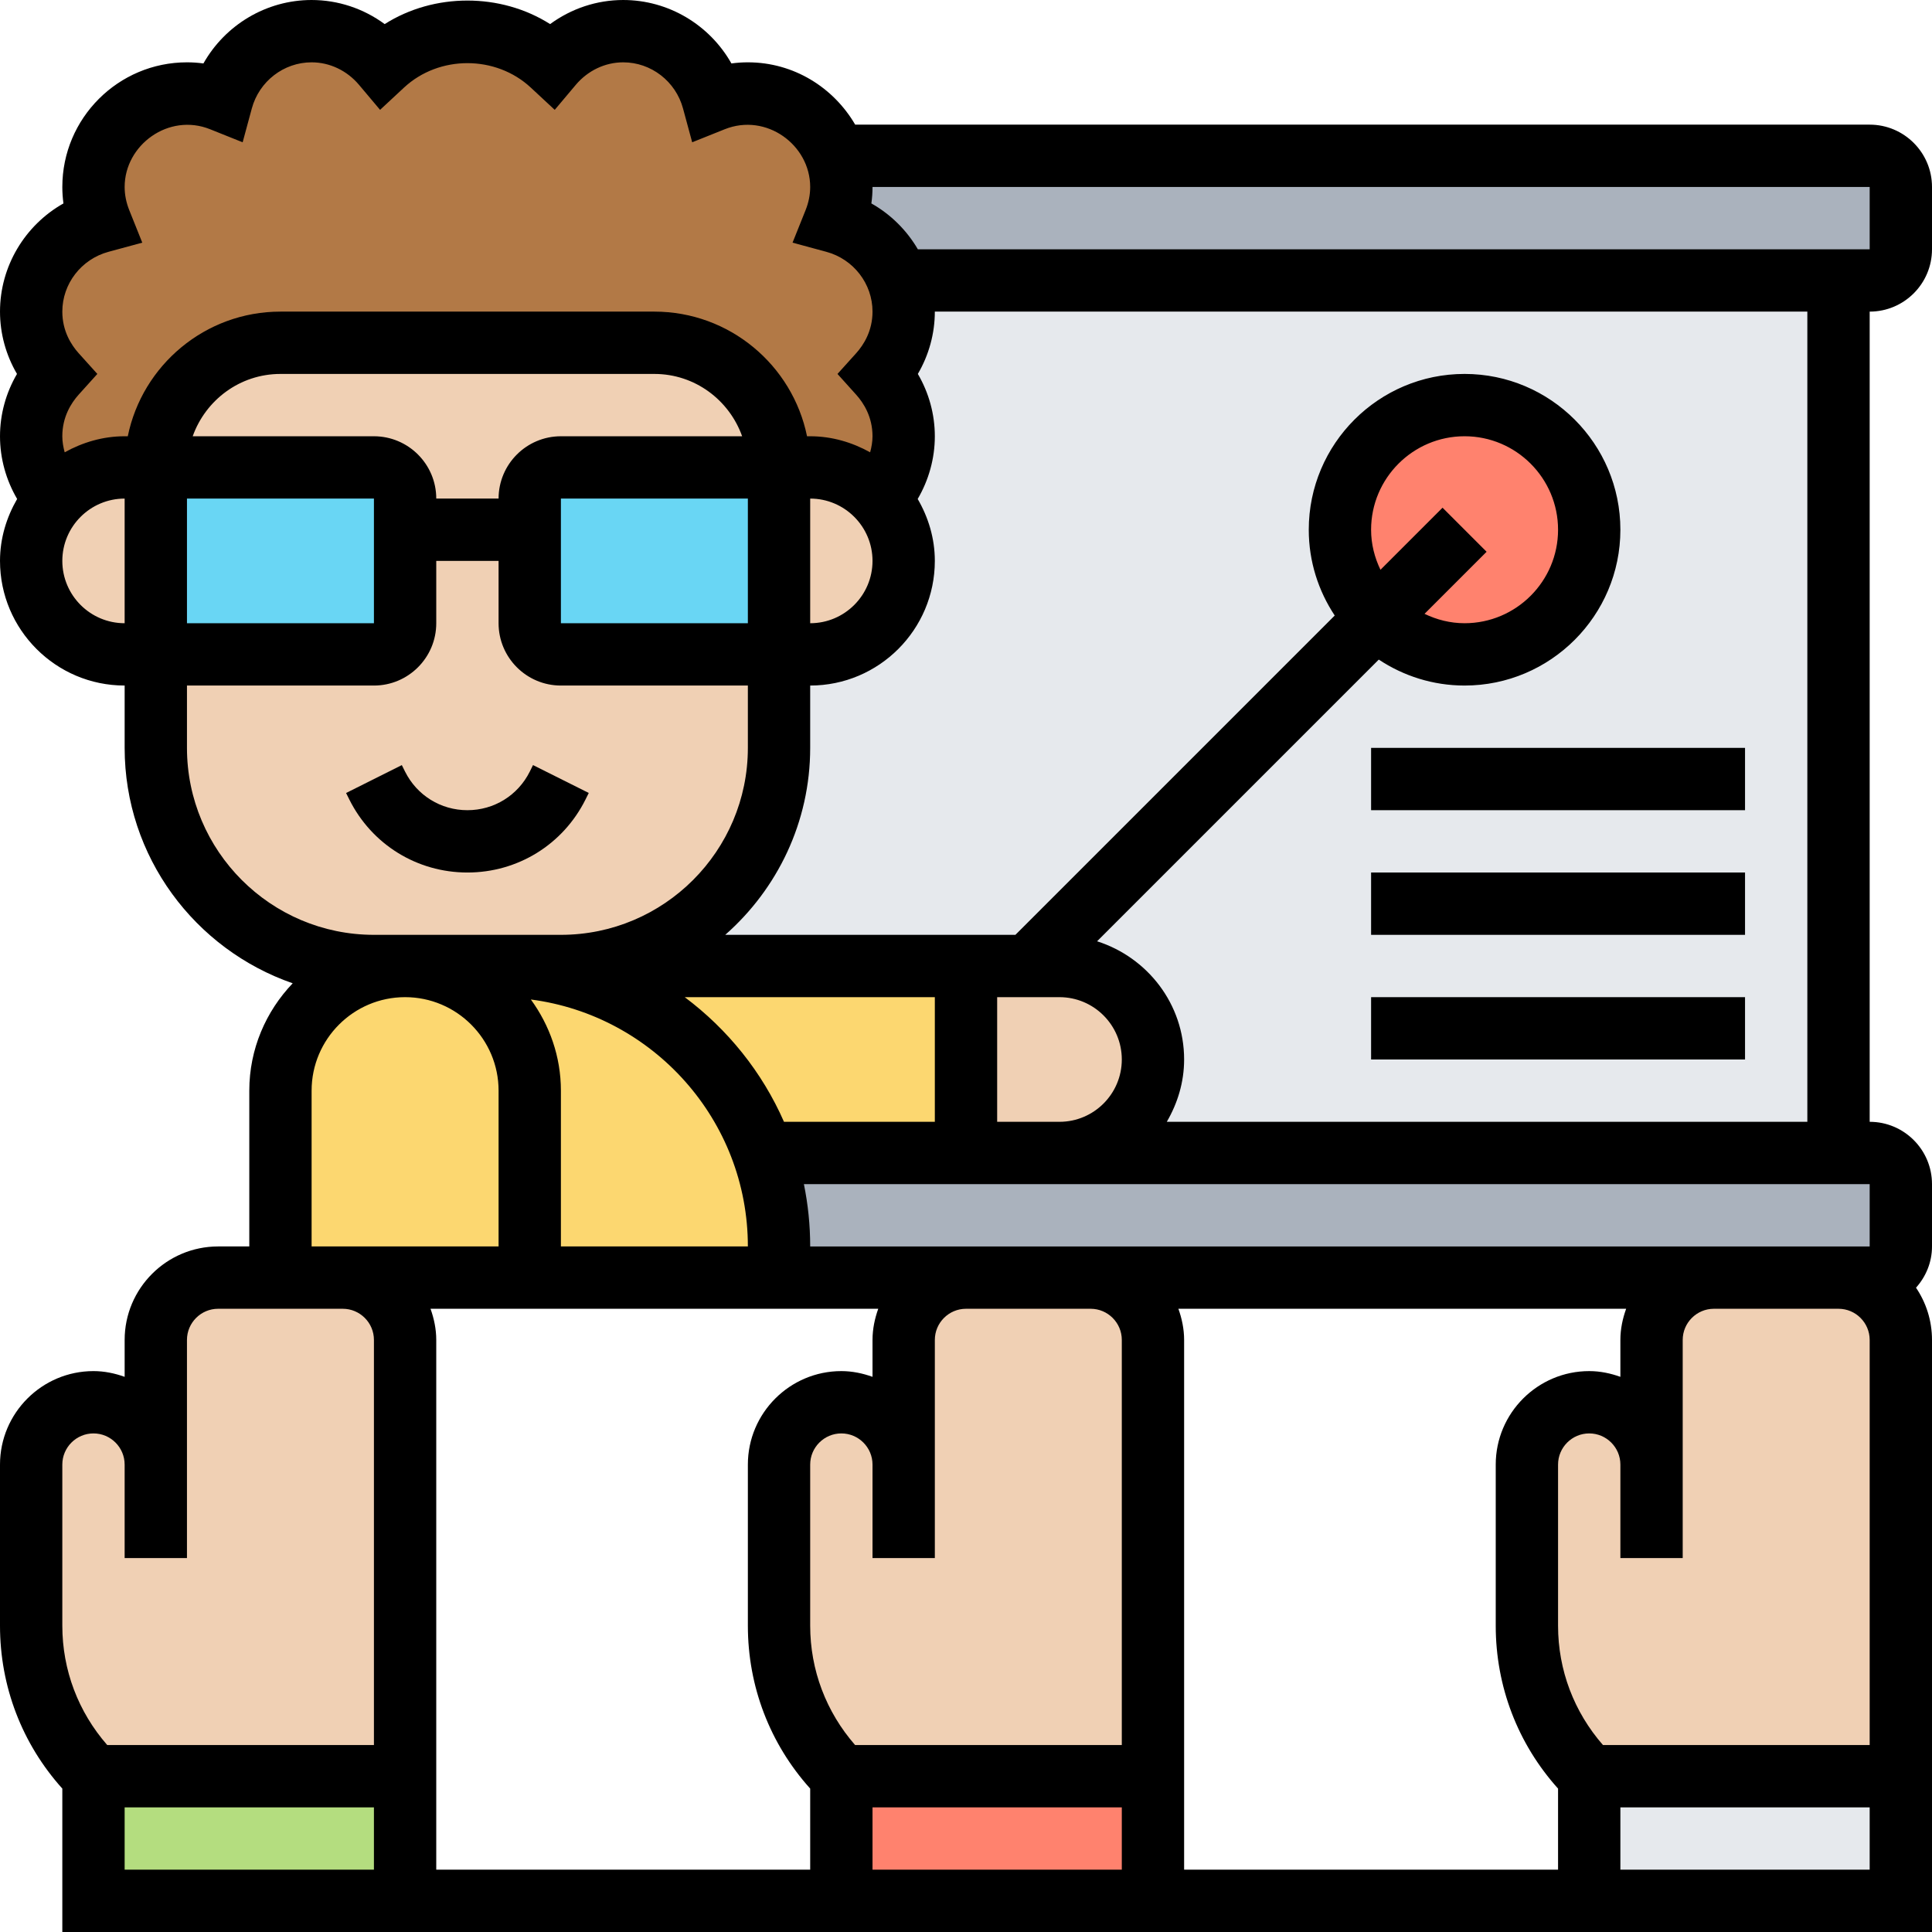 <svg id="_x33_0" enable-background="new 0 0 62 62" height="512" viewBox="0 0 62 62" width="512" xmlns="http://www.w3.org/2000/svg"><g><g><g><path d="m51 57h10v4h-10z" fill="#e6e9ed"/></g><g><path d="m3 57h10v4h-10z" fill="#b4dd7f"/></g><g><path d="m27 57h10v4h-10z" fill="#ff826e"/></g><g><path d="m18.99 30.92c3.4-.47 6.01-3.39 6.01-6.92v-3h1c.83 0 1.58-.34 2.12-.88s.88-1.29.88-2.12c0-.77-.29-1.46-.77-1.99l.01-.01c.47-.53.76-1.23.76-2s-.3-1.47-.78-2c.48-.53.78-1.23.78-2 0-.35-.06-.69-.17-1h30.17v28h-25c.83 0 1.58-.34 2.12-.88s.88-1.29.88-2.12c0-1.66-1.34-3-3-3h-1-2-12z" fill="#e6e9ed"/></g><g><path d="m4 15c-.89 0-1.7.39-2.23 1.01l-.01-.01c-.47-.53-.76-1.23-.76-2s.3-1.47.78-2c-.48-.53-.78-1.23-.78-2 0-1.39.94-2.54 2.22-2.88-.14-.35-.22-.72-.22-1.12 0-1.66 1.34-3 3-3 .4 0 .77.08 1.12.22.34-1.28 1.49-2.22 2.88-2.22.92 0 1.74.42 2.29 1.08.71-.67 1.66-1.08 2.71-1.08s2 .41 2.71 1.08c.55-.66 1.37-1.08 2.29-1.08 1.39 0 2.54.94 2.88 2.22.35-.14.72-.22 1.12-.22 1.31 0 2.42.83 2.82 2 .12.31.18.65.18 1 0 .4-.08.77-.22 1.12.96.25 1.72.96 2.05 1.88.11.31.17.65.17 1 0 .77-.3 1.47-.78 2 .48.53.78 1.23.78 2s-.29 1.47-.76 2l-.01.01c-.53-.62-1.34-1.01-2.23-1.01h-1c0-2.21-1.79-4-4-4h-12c-2.21 0-4 1.79-4 4z" fill="#b27946"/></g><g><path d="m26.83 5h33.17c.55 0 1 .45 1 1v2c0 .55-.45 1-1 1h-1-30.17c-.33-.92-1.09-1.63-2.05-1.88.14-.35.22-.72.22-1.12 0-.35-.06-.69-.18-1z" fill="#aab2bd"/></g><g><path d="m24.49 37h6.51 3 25 1c.55 0 1 .45 1 1v2c0 .55-.45 1-1 1h-1-4-20-4-6v-1c0-1.05-.18-2.06-.52-3z" fill="#aab2bd"/></g><g><path d="m53 47v-4c0-1.1.9-2 2-2h4c1.1 0 2 .9 2 2v14h-10c-1.28-1.28-2-3.02-2-4.83v-5.17c0-1.1.9-2 2-2 .55 0 1.05.22 1.41.59.37.36.59.86.59 1.41z" fill="#f0d0b4"/></g><g><path d="m29 47v-4c0-1.1.9-2 2-2h4c1.1 0 2 .9 2 2v14h-10c-1.28-1.28-2-3.02-2-4.83v-5.17c0-1.1.9-2 2-2 .55 0 1.05.22 1.41.59.37.36.59.86.59 1.41z" fill="#f0d0b4"/></g><g><path d="m5 47v-4c0-1.1.9-2 2-2h2 2c1.1 0 2 .9 2 2v14h-10c-1.28-1.28-2-3.02-2-4.83v-5.17c0-1.1.9-2 2-2 .55 0 1.05.22 1.41.59.37.36.59.86.59 1.41z" fill="#f0d0b4"/></g><g><path d="m19 31h12v6h-6.51-.01c-1.22-3.46-4.49-5.95-8.36-6h1.88c.34 0 .67-.02.99-.08z" fill="#fcd770"/></g><g><path d="m16.12 31c3.87.05 7.14 2.54 8.36 6 .34.94.52 1.95.52 3v1h-8v-6c0-1.1-.45-2.1-1.17-2.83-.73-.72-1.73-1.17-2.83-1.17h3z" fill="#fcd770"/></g><g><path d="m17 35v6h-6-2v-6c0-2.21 1.79-4 4-4 1.1 0 2.1.45 2.83 1.17.72.73 1.17 1.73 1.17 2.83z" fill="#fcd770"/></g><g><path d="m44.17 19.83c-.72-.73-1.17-1.73-1.17-2.83 0-2.21 1.79-4 4-4s4 1.79 4 4-1.79 4-4 4c-1.1 0-2.1-.45-2.83-1.17z" fill="#ff826e"/></g><g><path d="m33 31h1c1.66 0 3 1.34 3 3 0 .83-.34 1.58-.88 2.12s-1.29.88-2.12.88h-3v-6z" fill="#f0d0b4"/></g><g><path d="m28.23 16.01c-.53-.62-1.34-1.01-2.23-1.01h-1c0-2.21-1.79-4-4-4h-12c-2.21 0-4 1.79-4 4h-1c-.89 0-1.7.39-2.23 1.01-.48.53-.77 1.22-.77 1.99 0 .83.34 1.58.88 2.12s1.29.88 2.12.88h1v3c0 3.87 3.13 7 7 7h1 3 .12 1.88c.34 0 .67-.02.99-.08 3.4-.47 6.01-3.39 6.01-6.92v-3h1c.83 0 1.58-.34 2.12-.88s.88-1.29.88-2.12c0-.77-.29-1.46-.77-1.99z" fill="#f0d0b4"/></g><g><path d="m25 16v4c0 .55-.45 1-1 1h-6c-.55 0-1-.45-1-1v-4c0-.55.45-1 1-1h6c.55 0 1 .45 1 1z" fill="#69d6f4"/></g><g><path d="m13 16v4c0 .55-.45 1-1 1h-6c-.55 0-1-.45-1-1v-4c0-.55.45-1 1-1h6c.55 0 1 .45 1 1z" fill="#69d6f4"/></g></g><g><path d="m18.789 25.658.105-.211-1.789-.895-.105.212c-.381.762-1.147 1.236-2 1.236s-1.619-.474-2-1.236l-.105-.211-1.789.895.105.211c.722 1.444 2.174 2.341 3.789 2.341s3.067-.897 3.789-2.342z"/><path d="m62 8v-2c0-1.103-.897-2-2-2h-32.556c-.694-1.19-1.97-2-3.444-2-.177 0-.353.012-.528.036-.697-1.234-2.014-2.036-3.472-2.036-.85 0-1.667.275-2.346.773-1.587-1.007-3.722-1.007-5.309 0-.678-.498-1.495-.773-2.345-.773-1.458 0-2.775.802-3.472 2.036-.175-.024-.351-.036-.528-.036-2.206 0-4 1.794-4 4 0 .177.012.353.036.528-1.234.697-2.036 2.014-2.036 3.472 0 .705.19 1.393.545 2-.355.607-.545 1.295-.545 2 0 .714.195 1.405.55 2.012-.34.588-.55 1.261-.55 1.988 0 2.206 1.794 4 4 4v2c0 3.497 2.26 6.47 5.393 7.555-.858.898-1.393 2.108-1.393 3.445v5h-1c-1.654 0-3 1.346-3 3v1.184c-.314-.112-.648-.184-1-.184-1.654 0-3 1.346-3 3v5.171c0 1.949.707 3.789 2 5.227v4.602h60v-19c0-.62-.189-1.197-.513-1.676.315-.353.513-.814.513-1.324v-2c0-1.103-.897-2-2-2v-26c1.103 0 2-.897 2-2zm-2-2v2h-30.545c-.355-.608-.868-1.12-1.492-1.472.025-.175.037-.351.037-.528zm-44 10h-2c0-1.103-.897-2-2-2h-5.816c.414-1.161 1.514-2 2.816-2h12c1.302 0 2.402.839 2.816 2h-5.816c-1.103 0-2 .897-2 2zm-10 0h6v4h-6zm12 0h6v4h-6zm8 0c1.103 0 2 .897 2 2s-.897 2-2 2zm-23.479-4.669c-.237-.265-.521-.71-.521-1.331 0-.894.609-1.683 1.481-1.919l1.085-.294-.418-1.043c-.098-.245-.148-.495-.148-.744 0-1.351 1.415-2.386 2.744-1.852l1.043.418.294-1.085c.236-.872 1.025-1.481 1.919-1.481.58 0 1.134.263 1.521.722l.676.803.769-.715c1.124-1.045 2.943-1.045 4.067 0l.769.715.676-.803c.388-.459.942-.722 1.522-.722.894 0 1.683.609 1.919 1.481l.294 1.085 1.043-.418c1.332-.534 2.744.5 2.744 1.852 0 .249-.05.499-.148.744l-.418 1.043 1.085.294c.872.236 1.481 1.025 1.481 1.919 0 .621-.284 1.066-.521 1.331l-.603.669.602.669c.238.265.522.71.522 1.331 0 .176-.031.348-.076.515-.573-.318-1.223-.515-1.924-.515h-.101c-.465-2.279-2.484-4-4.899-4h-12c-2.414 0-4.434 1.721-4.899 4h-.101c-.701 0-1.351.197-1.924.515-.045-.167-.076-.339-.076-.515 0-.621.284-1.066.521-1.331l.603-.669zm-.521 6.669c0-1.103.897-2 2-2v4c-1.103 0-2-.897-2-2zm4 6v-2h6c1.103 0 2-.897 2-2v-2h2v2c0 1.103.897 2 2 2h6v2c0 3.309-2.691 6-6 6h-6c-3.309 0-6-2.691-6-6zm28 8c1.103 0 2 .897 2 2s-.897 2-2 2h-2v-4zm26 6v2h-34c0-.685-.07-1.354-.202-2zm-46.184 4h2.184 2 10.184c-.112.314-.184.648-.184 1v1.184c-.314-.112-.648-.184-1-.184-1.654 0-3 1.346-3 3v5.171c0 1.949.707 3.789 2 5.227v2.602h-12v-17c0-.352-.072-.686-.184-1zm3.22-9.925c3.923.511 6.964 3.866 6.964 7.925h-6v-5c0-1.095-.364-2.1-.964-2.925zm18.964 10.925v13h-8.559c-.928-1.062-1.441-2.404-1.441-3.829v-5.171c0-.551.449-1 1-1s1 .449 1 1v3h2v-7c0-.551.449-1 1-1h4c.551 0 1 .449 1 1zm-8 15h8v2h-8zm9.816-16h14.369c-.113.314-.185.648-.185 1v1.184c-.314-.112-.648-.184-1-.184-1.654 0-3 1.346-3 3v5.171c0 1.949.707 3.789 2 5.227v2.602h-12v-17c0-.352-.072-.686-.184-1zm13.625 14c-.928-1.062-1.441-2.404-1.441-3.829v-5.171c0-.551.449-1 1-1s1 .449 1 1v3h2v-7c0-.551.449-1 1-1h4c.551 0 1 .449 1 1v13zm-21.441-20h-4.841c-.699-1.595-1.806-2.968-3.185-4h8.026zm-20-1c0-1.654 1.346-3 3-3s3 1.346 3 3v5h-5-1zm-8 12c0-.551.449-1 1-1s1 .449 1 1v3h2v-7c0-.551.449-1 1-1h4c.551 0 1 .449 1 1v13h-8.559c-.928-1.062-1.441-2.404-1.441-3.829zm2 11h8v2h-8zm48 2v-2h8v2zm6-24h-20.556c.344-.591.556-1.268.556-2 0-1.782-1.179-3.278-2.793-3.793l9.04-9.04c.791.524 1.736.833 2.753.833 2.757 0 5-2.243 5-5s-2.243-5-5-5-5 2.243-5 5c0 1.017.309 1.962.833 2.753l-10.247 10.247h-9.312c1.667-1.467 2.726-3.61 2.726-6v-2c2.206 0 4-1.794 4-4 0-.727-.209-1.4-.55-1.987.355-.608.55-1.299.55-2.013 0-.705-.19-1.393-.545-2 .355-.607.545-1.295.545-2h28zm-14-19c0-1.654 1.346-3 3-3s3 1.346 3 3-1.346 3-3 3c-.462 0-.894-.113-1.285-.301l1.992-1.992-1.414-1.414-1.992 1.992c-.188-.391-.301-.823-.301-1.285z"/><path d="m44 24h12v2h-12z"/><path d="m44 28h12v2h-12z"/><path d="m44 32h12v2h-12z"/></g></g></svg>